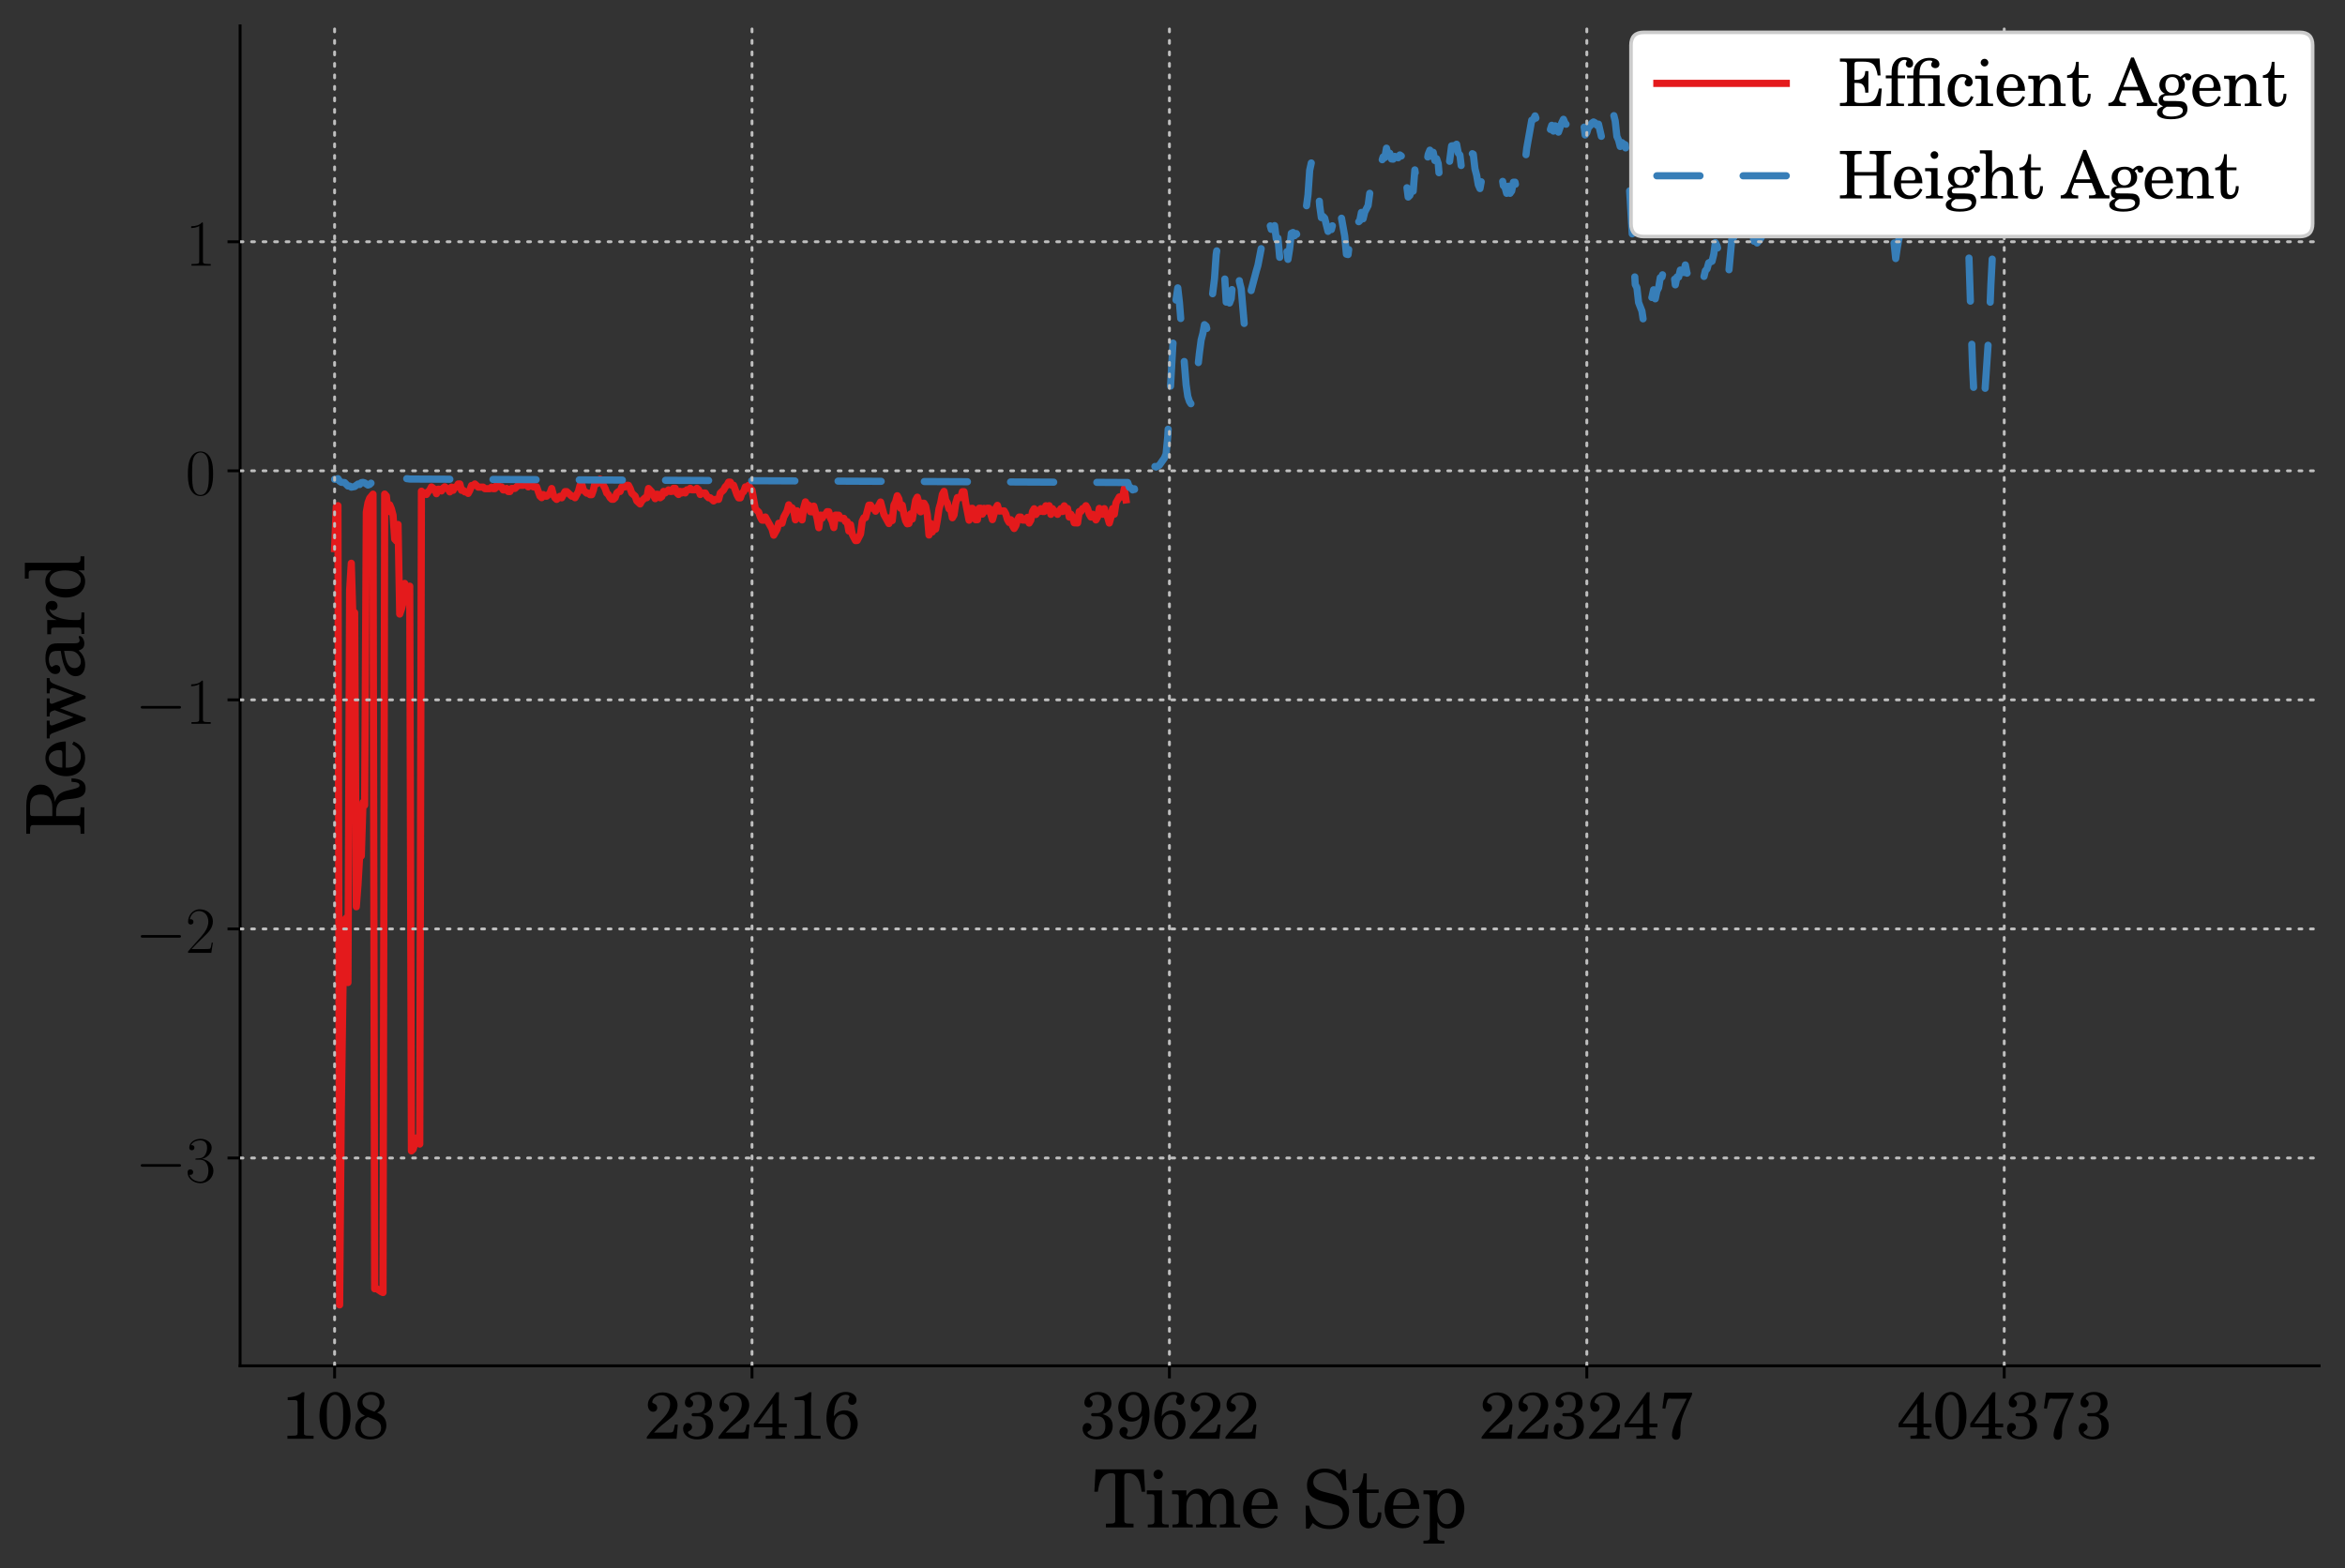 <?xml version="1.0" encoding="utf-8" standalone="no"?>
<!DOCTYPE svg PUBLIC "-//W3C//DTD SVG 1.1//EN"
  "http://www.w3.org/Graphics/SVG/1.1/DTD/svg11.dtd">
<svg height="436.4pt" version="1.1" viewBox="0 0 652.4 436.4" width="652.4pt" xmlns="http://www.w3.org/2000/svg" xmlns:xlink="http://www.w3.org/1999/xlink">
 <rect x="0" y="0" width="652.4" height="436.4" fill="#333333" stroke="none"/>
 <defs>
  <style type="text/css">*{stroke-linecap:butt;stroke-linejoin:round;}</style>
 </defs>
 <g id="figure_1">
  <g id="patch_1">
   <path d="M 0 436.4 
L 652.4 436.4 
L 652.4 0 
L 0 0 
z
" style="fill:none;"/>
  </g>
  <g id="axes_1">
   <g id="patch_2">
    <path d="M 66.799 380.06 
L 645.2 380.06 
L 645.2 7.2 
L 66.799 7.2 
z
" style="fill:none;"/>
   </g>
   <g id="line2d_1">
    <path clip-path="url(#pefaacb8abe)" d="M 93.09 152.666 
L 93.555 140.989 
L 94.019 140.706 
L 94.484 363.112 
L 94.948 309.092 
L 95.413 275.568 
L 95.877 255.982 
L 96.342 255.436 
L 96.806 273.41 
L 97.271 164.22 
L 97.735 156.732 
L 98.2 172.509 
L 98.664 170.467 
L 99.129 252.324 
L 99.593 246.275 
L 100.058 238.318 
L 100.522 238.196 
L 100.987 223.266 
L 101.451 224.072 
L 101.916 142.474 
L 102.38 139.893 
L 102.845 138.64 
L 103.774 137.511 
L 104.238 358.625 
L 104.703 358.532 
L 106.096 359.465 
L 106.561 359.672 
L 107.025 137.484 
L 107.49 138.014 
L 107.954 142.357 
L 108.419 140.475 
L 108.883 141.589 
L 109.348 143.373 
L 109.812 150.022 
L 110.277 150.543 
L 110.741 145.949 
L 111.206 170.875 
L 111.67 169.528 
L 112.135 167.684 
L 112.599 162.344 
L 113.064 163.639 
L 113.528 163.283 
L 113.993 163.112 
L 114.457 320.256 
L 114.922 319.811 
L 115.851 316.658 
L 116.315 317.948 
L 116.78 318.357 
L 117.244 136.68 
L 117.709 137.483 
L 118.173 137.129 
L 118.638 137.599 
L 119.102 136.859 
L 119.567 136.385 
L 120.031 135.489 
L 120.96 136.196 
L 121.425 137.384 
L 121.889 136.123 
L 122.354 136.147 
L 122.818 136.621 
L 123.283 135.81 
L 123.747 135.454 
L 124.212 135.922 
L 124.676 135.997 
L 125.141 136.881 
L 125.605 135.563 
L 126.07 136.438 
L 126.534 135.553 
L 126.999 135.55 
L 127.463 134.675 
L 127.928 134.671 
L 128.392 136.436 
L 128.857 136.431 
L 129.321 136.878 
L 129.786 136.876 
L 130.25 137.304 
L 130.715 136.424 
L 131.179 135.11 
L 131.644 135.112 
L 132.108 134.675 
L 133.037 135.555 
L 134.431 135.548 
L 134.896 135.984 
L 136.289 135.982 
L 136.754 135.548 
L 137.218 135.981 
L 137.683 135.965 
L 138.147 135.079 
L 138.612 135.065 
L 139.076 135.477 
L 139.541 135.473 
L 140.005 136.335 
L 140.47 136.341 
L 140.934 135.916 
L 141.399 136.777 
L 141.863 136.785 
L 142.328 135.915 
L 143.257 135.915 
L 144.186 135.043 
L 145.579 135.047 
L 146.044 134.182 
L 146.508 135.047 
L 146.973 135.484 
L 147.902 134.613 
L 148.366 135.477 
L 149.295 135.478 
L 150.224 138.059 
L 150.689 138.49 
L 151.153 137.624 
L 151.618 138.058 
L 152.082 138.068 
L 153.011 137.226 
L 153.476 135.936 
L 153.94 137.677 
L 154.405 138.545 
L 154.869 138.969 
L 155.798 138.099 
L 156.263 138.533 
L 157.192 136.799 
L 157.656 136.8 
L 159.05 138.076 
L 159.514 138.08 
L 159.979 138.509 
L 160.908 136.787 
L 161.372 135.058 
L 161.837 134.637 
L 162.301 136.368 
L 163.23 137.235 
L 163.695 137.23 
L 164.159 137.655 
L 164.624 137.655 
L 165.088 136.355 
L 165.553 134.183 
L 166.017 134.616 
L 166.482 134.18 
L 166.946 133.328 
L 168.34 135.913 
L 168.804 137.205 
L 169.269 137.642 
L 169.733 138.494 
L 170.198 138.928 
L 170.662 138.932 
L 171.127 138.51 
L 171.591 137.214 
L 172.056 136.782 
L 172.52 136.773 
L 172.985 135.486 
L 173.914 135.476 
L 174.378 135.046 
L 174.843 135.055 
L 175.307 135.921 
L 175.772 137.223 
L 176.701 138.076 
L 177.165 139.372 
L 178.094 140.236 
L 178.559 139.369 
L 179.488 138.507 
L 179.952 138.509 
L 180.417 135.922 
L 181.346 136.908 
L 182.275 138.766 
L 182.739 137.528 
L 183.204 137.592 
L 183.668 138.518 
L 184.133 138.148 
L 184.597 136.743 
L 185.062 137.182 
L 185.991 136.318 
L 186.456 136.751 
L 186.92 136.746 
L 187.385 135.877 
L 187.849 135.877 
L 188.314 137.171 
L 188.778 137.602 
L 189.243 136.73 
L 189.707 137.168 
L 190.172 136.736 
L 190.636 137.169 
L 191.101 136.305 
L 191.565 136.31 
L 192.03 135.876 
L 192.494 136.3 
L 193.423 136.307 
L 193.888 135.87 
L 194.352 136.301 
L 194.817 137.608 
L 195.281 137.185 
L 196.21 137.195 
L 196.675 138.066 
L 197.139 138.513 
L 197.604 138.517 
L 198.533 139.399 
L 198.997 138.963 
L 199.926 138.967 
L 200.391 137.22 
L 201.32 136.332 
L 201.784 135.456 
L 202.249 135.023 
L 202.713 134.159 
L 203.178 134.157 
L 203.642 135.039 
L 204.107 135.041 
L 205.036 137.669 
L 205.5 138.539 
L 205.965 138.542 
L 206.429 137.232 
L 206.894 136.799 
L 207.358 135.485 
L 207.823 135.921 
L 208.287 135.042 
L 208.752 135.913 
L 209.216 136.362 
L 210.145 141.612 
L 211.074 142.52 
L 211.539 143.888 
L 212.003 144.731 
L 212.468 144.756 
L 212.932 143.864 
L 214.79 147.207 
L 215.255 148.928 
L 216.184 147.276 
L 216.648 145.598 
L 217.577 145.619 
L 218.042 143.898 
L 218.971 142.177 
L 219.435 140.474 
L 219.9 141.323 
L 220.364 141.312 
L 220.829 142.144 
L 221.293 144.653 
L 221.758 142.142 
L 222.222 143.872 
L 222.687 142.975 
L 223.151 144.674 
L 223.616 141.276 
L 224.08 139.652 
L 224.545 140.548 
L 225.009 140.597 
L 225.474 142.391 
L 225.938 142.427 
L 226.403 140.831 
L 227.332 144.248 
L 227.796 146.851 
L 228.261 143.333 
L 228.725 144.207 
L 229.19 143.295 
L 229.654 143.254 
L 230.119 142.379 
L 230.583 142.41 
L 231.048 144.169 
L 231.512 145.076 
L 231.977 146.813 
L 232.441 143.333 
L 233.37 143.371 
L 233.835 144.255 
L 234.764 144.238 
L 235.228 145.163 
L 235.693 145.148 
L 236.157 147.761 
L 236.622 145.997 
L 237.086 148.635 
L 238.015 150.435 
L 238.48 150.393 
L 239.409 148.583 
L 239.874 145.034 
L 240.338 144.077 
L 240.803 144.041 
L 241.732 140.57 
L 242.196 140.555 
L 242.661 141.43 
L 243.125 141.43 
L 243.59 142.258 
L 244.983 139.693 
L 245.912 143.165 
L 247.306 145.697 
L 247.77 143.986 
L 248.235 144.866 
L 248.699 140.534 
L 249.164 139.65 
L 249.628 137.946 
L 250.093 138.86 
L 250.557 141.423 
L 251.022 140.57 
L 251.486 143.143 
L 251.951 144.924 
L 252.415 145.759 
L 252.88 145.671 
L 253.344 143.01 
L 253.809 144.443 
L 254.738 139.209 
L 255.202 138.349 
L 255.667 140.003 
L 256.131 142.432 
L 256.596 140.047 
L 257.06 140.026 
L 257.525 140.844 
L 257.989 143.264 
L 258.454 148.884 
L 258.918 145.647 
L 259.383 148.031 
L 259.847 146.448 
L 260.312 147.225 
L 260.776 144.802 
L 261.241 141.568 
L 261.705 139.974 
L 262.17 137.587 
L 262.634 136.729 
L 263.099 139.16 
L 263.563 139.984 
L 264.028 141.604 
L 264.492 141.645 
L 264.957 144.077 
L 265.421 143.287 
L 265.886 140.054 
L 266.35 138.452 
L 267.279 138.46 
L 267.744 136.826 
L 268.208 136.819 
L 268.673 140.007 
L 269.602 144.755 
L 270.066 141.494 
L 270.531 141.444 
L 270.995 143.816 
L 271.46 144.628 
L 271.924 144.617 
L 272.389 141.433 
L 272.853 141.431 
L 273.318 143.052 
L 273.782 141.457 
L 274.247 142.208 
L 274.711 141.414 
L 275.176 141.433 
L 276.105 144.595 
L 277.034 141.409 
L 277.498 140.624 
L 277.963 142.208 
L 279.356 142.163 
L 279.821 142.994 
L 280.285 144.582 
L 280.75 145.383 
L 281.214 144.624 
L 281.679 146.264 
L 282.143 147.067 
L 282.608 146.256 
L 283.072 144.687 
L 283.537 143.885 
L 284.001 143.885 
L 284.466 144.707 
L 285.395 144.745 
L 285.859 143.955 
L 286.324 145.553 
L 286.788 144.741 
L 287.253 142.344 
L 287.717 141.569 
L 288.182 143.165 
L 288.646 142.366 
L 289.111 142.369 
L 289.575 141.552 
L 290.04 142.327 
L 290.504 142.34 
L 290.969 140.736 
L 291.433 141.539 
L 291.898 140.721 
L 292.362 143.133 
L 292.827 141.557 
L 293.292 142.33 
L 293.756 142.323 
L 294.221 143.129 
L 295.15 141.535 
L 295.614 142.34 
L 296.079 140.749 
L 296.543 141.519 
L 297.008 141.501 
L 297.472 143.886 
L 297.937 143.106 
L 298.401 143.898 
L 298.866 145.482 
L 299.795 145.517 
L 300.259 142.344 
L 300.724 142.333 
L 301.188 141.512 
L 301.653 141.494 
L 302.117 140.712 
L 302.582 141.518 
L 303.046 143.105 
L 303.511 143.874 
L 303.975 143.1 
L 304.904 144.68 
L 305.369 143.846 
L 305.833 141.47 
L 306.762 143.101 
L 307.227 141.538 
L 307.691 143.125 
L 308.156 143.948 
L 308.62 145.546 
L 309.085 143.915 
L 309.549 141.514 
L 310.014 143.089 
L 310.478 139.927 
L 311.407 138.284 
L 312.336 138.277 
L 312.801 135.91 
L 313.265 139.096 
L 313.265 139.096 
" style="fill:none;stroke:#e41a1c;stroke-linecap:square;stroke-width:2;"/>
   </g>
   <g id="line2d_2">
    <path clip-path="url(#pefaacb8abe)" d="M 93.09 133.375 
L 93.555 133.376 
L 94.019 133.189 
L 94.484 133.906 
L 94.948 134.204 
L 95.877 134.289 
L 96.806 135.242 
L 97.271 135.263 
L 97.735 135.562 
L 98.664 135.384 
L 99.593 134.699 
L 100.058 134.821 
L 100.522 134.299 
L 100.987 134.233 
L 101.451 134.377 
L 102.38 134.977 
L 102.845 134.791 
L 103.309 134.367 
L 103.774 134.845 
L 104.238 135.015 
L 104.703 134.767 
L 105.167 135.474 
L 105.632 135.217 
L 106.096 135.856 
L 106.561 135.734 
L 107.025 135.436 
L 107.49 135.589 
L 107.954 134.786 
L 108.883 134.171 
L 109.348 134.184 
L 110.741 133.545 
L 112.599 133.14 
L 113.528 133.235 
L 113.993 133.303 
L 313.73 134.269 
L 314.194 135.616 
L 314.659 135.735 
L 315.123 136.33 
L 315.588 136.006 
L 316.052 137.742 
L 316.517 137.704 
L 316.981 136.009 
L 317.446 135.143 
L 318.375 133.789 
L 318.839 131.973 
L 319.304 130.727 
L 319.768 130.728 
L 320.697 129.959 
L 321.162 129.735 
L 321.626 129.972 
L 322.555 129.437 
L 323.949 127.452 
L 324.413 126.339 
L 324.878 121.503 
L 326.271 96.426 
L 326.736 90.651 
L 327.2 83.349 
L 327.665 80.103 
L 328.129 84.165 
L 329.987 107.068 
L 330.452 110.296 
L 330.916 111.697 
L 331.381 112.436 
L 331.845 112.064 
L 332.31 110.588 
L 333.703 98.111 
L 334.168 94.598 
L 334.632 92.844 
L 335.097 90.341 
L 335.561 90.762 
L 336.026 92.511 
L 337.884 77.535 
L 338.348 70.84 
L 338.813 67.86 
L 339.277 68.757 
L 339.742 72.303 
L 340.671 76.214 
L 341.135 84.067 
L 341.6 83.465 
L 342.064 84.319 
L 342.529 83.115 
L 342.993 77.897 
L 343.458 74.786 
L 343.922 73.453 
L 344.387 75.026 
L 344.851 78.545 
L 345.316 80.374 
L 346.245 91.136 
L 346.71 91.162 
L 347.174 88.581 
L 348.103 80.704 
L 349.497 75.458 
L 349.961 73.873 
L 350.89 69.084 
L 351.355 69.676 
L 352.284 60.906 
L 352.748 61.24 
L 353.213 62.175 
L 353.677 63.834 
L 354.142 63.473 
L 354.606 62.78 
L 355.071 66.442 
L 355.535 66.262 
L 356 71.468 
L 356.464 74.557 
L 356.929 75.205 
L 357.858 68.535 
L 358.322 72.181 
L 358.787 69.271 
L 359.251 64.921 
L 359.716 64.694 
L 360.18 65.589 
L 360.645 64.998 
L 361.109 65.808 
L 362.038 63.235 
L 362.503 59.176 
L 362.967 56.505 
L 363.432 57.707 
L 363.896 54.211 
L 364.361 47.397 
L 364.825 45.286 
L 365.29 44.865 
L 365.754 47.968 
L 366.219 49.014 
L 366.683 51.342 
L 367.148 57.234 
L 367.612 60.564 
L 368.077 60.217 
L 368.541 60.707 
L 369.47 64.386 
L 369.935 63.777 
L 370.399 63.882 
L 370.864 62.114 
L 371.328 63.707 
L 371.793 59.942 
L 372.257 58.208 
L 372.722 61.195 
L 373.186 60.539 
L 374.115 65.719 
L 374.58 70.725 
L 375.044 70.839 
L 375.509 67.128 
L 375.973 66.144 
L 376.902 62.535 
L 377.367 59.937 
L 377.831 61.86 
L 378.296 61.424 
L 378.76 59.109 
L 379.225 60.887 
L 379.689 59.005 
L 380.618 57.186 
L 381.083 53.72 
L 382.012 49.467 
L 382.476 50.265 
L 382.941 48.805 
L 383.405 48.885 
L 383.87 45.797 
L 384.334 45.104 
L 384.799 43.674 
L 385.263 43.871 
L 385.728 41.229 
L 386.192 43.084 
L 386.657 42.651 
L 387.121 44.234 
L 387.586 44.289 
L 388.05 43.517 
L 388.515 43.778 
L 388.979 43.908 
L 389.444 43.119 
L 389.908 43.439 
L 390.373 46.507 
L 390.837 52.744 
L 391.302 51.239 
L 391.766 54.83 
L 392.231 54.379 
L 392.695 52.964 
L 393.16 53.201 
L 393.624 47.277 
L 394.089 50.715 
L 394.553 49.095 
L 395.018 48.057 
L 395.482 46.52 
L 396.411 47.278 
L 396.876 45.84 
L 397.34 42.951 
L 397.805 41.785 
L 398.269 43.485 
L 398.734 42.376 
L 399.198 44.675 
L 399.663 44.153 
L 400.128 45.523 
L 400.592 51.123 
L 401.057 51.188 
L 401.521 50.357 
L 401.986 51.243 
L 402.915 47.809 
L 403.844 40.59 
L 404.773 40.491 
L 405.237 40.137 
L 405.702 42.592 
L 406.166 43.143 
L 406.631 47.094 
L 407.095 48.398 
L 408.024 43.211 
L 408.489 41.289 
L 408.953 41.122 
L 409.418 42.666 
L 409.882 42.916 
L 410.347 46.964 
L 410.811 48.758 
L 411.276 51.422 
L 411.74 52.469 
L 412.205 49.952 
L 412.669 48.49 
L 413.134 47.883 
L 414.063 49.142 
L 414.527 48.47 
L 414.992 48.902 
L 415.456 48.622 
L 415.921 48.821 
L 416.385 48.489 
L 416.85 49.174 
L 417.314 48.179 
L 417.779 48.693 
L 418.243 51.639 
L 418.708 52.119 
L 419.172 53.802 
L 419.637 51.814 
L 420.101 53.796 
L 420.566 53.143 
L 421.03 50.709 
L 421.495 50.699 
L 421.959 52.91 
L 422.424 52.253 
L 422.888 50.784 
L 423.353 48.937 
L 423.817 48.164 
L 424.282 45.337 
L 424.746 41.297 
L 426.14 33.444 
L 426.604 33.242 
L 427.069 32.244 
L 427.533 33.501 
L 427.998 33.691 
L 428.462 32.683 
L 428.927 34.702 
L 429.391 34.237 
L 429.856 37.609 
L 430.32 35.938 
L 430.785 35.481 
L 431.249 36.274 
L 431.714 34.866 
L 432.178 36.479 
L 432.643 35.002 
L 433.107 35.228 
L 433.572 36.771 
L 434.501 34.152 
L 434.965 33.193 
L 435.43 34.351 
L 435.894 34.735 
L 436.359 34.579 
L 436.823 34.011 
L 437.288 31.665 
L 437.752 31.306 
L 438.217 30.656 
L 438.681 30.279 
L 439.146 30.158 
L 439.61 32.01 
L 440.075 32.205 
L 440.539 33.84 
L 441.004 37.562 
L 441.468 36.887 
L 441.933 35.374 
L 442.397 35.015 
L 442.862 34.251 
L 443.326 33.933 
L 443.791 34.189 
L 444.255 34.827 
L 444.72 34.542 
L 445.649 38.53 
L 446.113 38.878 
L 446.578 38.379 
L 447.042 35.194 
L 447.507 34.835 
L 447.971 31.996 
L 448.436 30.446 
L 448.9 31.798 
L 449.365 33.648 
L 449.829 37.951 
L 450.294 38.986 
L 450.758 40.758 
L 451.223 39.679 
L 451.687 40.075 
L 452.152 40.261 
L 453.081 47.935 
L 454.939 79.16 
L 455.404 80.06 
L 455.868 84.172 
L 456.797 86.564 
L 457.262 89.687 
L 458.191 83.131 
L 458.655 85.036 
L 459.12 83.566 
L 459.584 82.728 
L 460.049 80.636 
L 460.513 83.152 
L 460.978 80.959 
L 461.442 80.05 
L 461.907 77.25 
L 462.371 77.095 
L 462.836 75.179 
L 463.3 72.697 
L 464.694 76.003 
L 465.158 74.671 
L 465.623 75.517 
L 466.087 79.264 
L 466.552 77.066 
L 467.016 77.098 
L 467.481 75.145 
L 468.41 75.842 
L 468.874 73.726 
L 469.339 76.02 
L 469.803 75.833 
L 470.732 74.92 
L 471.197 75.379 
L 471.661 77.025 
L 472.126 74.99 
L 472.59 77.465 
L 473.055 76.491 
L 473.519 76.136 
L 473.984 77.274 
L 474.448 75.345 
L 474.913 74.821 
L 475.377 73.14 
L 476.306 72.696 
L 476.771 70.806 
L 477.235 67.505 
L 477.7 68.433 
L 478.164 70.354 
L 478.629 74.678 
L 479.093 74.618 
L 479.558 74.01 
L 480.487 76.926 
L 480.951 75.866 
L 481.88 65.67 
L 482.345 66.058 
L 482.809 63.65 
L 483.274 63.839 
L 483.738 61.99 
L 484.203 62.593 
L 484.667 66.095 
L 485.132 63.717 
L 485.596 62.366 
L 486.061 61.807 
L 486.525 62.203 
L 486.99 63.26 
L 487.454 62.559 
L 487.919 67.102 
L 488.383 67.161 
L 488.848 67.613 
L 489.777 66.462 
L 490.241 65.626 
L 490.706 64.456 
L 491.17 65.495 
L 491.635 64.993 
L 492.099 64.209 
L 492.564 65.206 
L 493.028 63.888 
L 493.957 57.577 
L 494.422 56.81 
L 494.886 55.799 
L 495.351 53.881 
L 495.815 55.456 
L 496.28 55.675 
L 496.744 55.704 
L 497.209 56.588 
L 497.673 55.329 
L 498.138 58.8 
L 499.067 52.663 
L 499.531 54.07 
L 499.996 53.389 
L 500.46 53.883 
L 500.925 55.269 
L 501.389 56.228 
L 501.854 59.222 
L 502.318 59.98 
L 502.783 59.851 
L 503.247 59.953 
L 504.176 58.172 
L 504.641 58.721 
L 505.105 55.975 
L 505.57 56.472 
L 506.034 59.585 
L 506.499 60.702 
L 506.964 58.765 
L 507.428 59.345 
L 508.357 62.32 
L 508.822 60.26 
L 509.286 59.096 
L 509.751 61.182 
L 510.215 62.269 
L 510.68 61.999 
L 511.144 57.094 
L 511.609 56.6 
L 512.073 58.362 
L 512.538 57.7 
L 513.002 56.174 
L 513.467 56.515 
L 514.396 57.531 
L 514.86 55.149 
L 515.325 54.762 
L 515.789 51.947 
L 516.718 50.12 
L 517.183 51.914 
L 517.647 49.229 
L 518.112 47.46 
L 518.576 44.449 
L 519.041 45.809 
L 519.505 46.694 
L 519.97 48.449 
L 520.434 52.154 
L 521.363 54.702 
L 521.828 53.019 
L 522.292 50.189 
L 522.757 50.119 
L 523.221 48.364 
L 523.686 49.509 
L 524.615 48.926 
L 525.079 54.541 
L 525.544 56.582 
L 526.473 65.463 
L 526.937 67.557 
L 527.402 71.946 
L 527.866 68.775 
L 529.26 61.277 
L 529.724 58.286 
L 530.189 49.596 
L 531.118 40.393 
L 531.582 34.473 
L 532.047 34.059 
L 532.511 30.879 
L 532.976 29.137 
L 533.44 30.232 
L 533.905 29.87 
L 534.369 31.032 
L 534.834 31.805 
L 535.298 34.529 
L 535.763 34.216 
L 536.227 31.975 
L 536.692 34.214 
L 537.156 38.222 
L 537.621 34.968 
L 538.085 33.365 
L 539.014 35.556 
L 539.943 30.832 
L 540.408 30.803 
L 540.872 32.112 
L 541.801 27.691 
L 542.266 28.614 
L 542.73 30.064 
L 543.195 26.546 
L 543.659 27.144 
L 544.124 25.072 
L 544.588 25.893 
L 545.053 25.025 
L 545.517 26.143 
L 545.982 24.148 
L 546.446 30.787 
L 548.769 101.779 
L 549.233 111.067 
L 549.698 112.307 
L 550.162 112.956 
L 551.091 112.453 
L 551.556 111.493 
L 552.02 111.897 
L 553.414 91.403 
L 553.878 79.308 
L 555.272 52.35 
L 555.736 51.707 
L 556.201 47.884 
L 556.665 55.005 
L 557.13 55.659 
L 557.594 59.779 
L 558.059 61.653 
L 558.523 62.825 
L 558.988 61.472 
L 559.452 59.538 
L 559.917 60.633 
L 560.382 57.479 
L 560.846 56.834 
L 561.311 56.429 
L 561.775 57.863 
L 562.24 58.929 
L 563.169 58.434 
L 563.633 57.956 
L 564.098 56.908 
L 564.562 58.492 
L 565.027 58.385 
L 565.491 57.945 
L 566.42 56.277 
L 566.885 53.639 
L 567.349 52.519 
L 567.814 49.971 
L 568.278 48.905 
L 568.743 48.986 
L 569.207 45.395 
L 569.672 45.013 
L 570.136 46.54 
L 570.601 45.895 
L 571.065 48.888 
L 571.53 49.426 
L 571.994 51.529 
L 572.459 54.742 
L 572.923 56.639 
L 573.388 56.701 
L 573.852 54.658 
L 574.317 50.848 
L 574.781 49.112 
L 575.71 42.932 
L 576.175 42.494 
L 576.639 45.226 
L 577.104 44.023 
L 577.568 43.742 
L 578.033 45.066 
L 578.962 45.338 
L 579.426 43.304 
L 579.891 43.507 
L 580.355 42.95 
L 580.82 44.918 
L 581.284 45.179 
L 581.749 42.345 
L 582.213 42.874 
L 582.678 40.966 
L 583.142 42.519 
L 583.607 42.73 
L 584.071 40.911 
L 584.536 38.112 
L 585 38.548 
L 585.465 41.988 
L 585.929 41.565 
L 586.394 38.497 
L 586.858 39.524 
L 587.323 39.571 
L 587.787 43.657 
L 588.252 38.938 
L 588.716 38.563 
L 589.181 37.565 
L 589.645 37.43 
L 590.11 39.185 
L 590.574 39.19 
L 591.039 41.809 
L 591.503 43.053 
L 591.968 43.379 
L 592.432 47.561 
L 592.897 50.288 
L 593.361 49.887 
L 593.826 47.61 
L 594.29 46.285 
L 594.755 53.708 
L 595.684 51.064 
L 596.613 52.46 
L 597.077 54.928 
L 597.542 51.767 
L 598.006 51.617 
L 598.471 50.329 
L 598.935 50.414 
L 599.4 53.28 
L 599.864 54.558 
L 600.329 53.63 
L 600.793 53.319 
L 601.258 57.844 
L 601.722 59.132 
L 602.187 56.189 
L 602.651 55.587 
L 603.116 53.637 
L 603.58 53.541 
L 604.045 51.071 
L 604.509 49.958 
L 604.974 51.456 
L 605.438 50.977 
L 606.367 55.416 
L 606.832 54.578 
L 607.761 46.964 
L 608.225 44.99 
L 608.69 41.911 
L 609.619 32.696 
L 610.083 35.814 
L 610.548 37.889 
L 612.406 54.064 
L 612.87 53.531 
L 613.8 54.714 
L 614.264 50.697 
L 614.729 48.343 
L 615.658 41.4 
L 616.122 40.964 
L 616.587 41.941 
L 617.051 41.332 
L 617.516 41.849 
L 617.98 41.173 
L 618.445 43.385 
L 618.909 43.342 
L 618.909 43.342 
" style="fill:none;stroke:#377eb8;stroke-dasharray:12,12;stroke-dashoffset:0;stroke-linecap:round;stroke-linejoin:miter;stroke-width:2;"/>
   </g>
   <g id="patch_3">
    <path d="M 66.799 380.06 
L 66.799 7.2 
" style="fill:none;stroke:#000000;stroke-linecap:square;stroke-linejoin:miter;stroke-width:0.8;"/>
   </g>
   <g id="patch_4">
    <path d="M 66.799 380.06 
L 645.2 380.06 
" style="fill:none;stroke:#000000;stroke-linecap:square;stroke-linejoin:miter;stroke-width:0.8;"/>
   </g>
   <g id="matplotlib.axis_1">
    <g id="xtick_1">
     <g id="line2d_3">
      <path clip-path="url(#pefaacb8abe)" d="M 93.09 380.06 
L 93.09 7.2 
" style="fill:none;stroke:#bfbfbf;stroke-dasharray:0.8,2.4;stroke-dashoffset:0;stroke-linecap:round;stroke-linejoin:miter;stroke-width:0.8;"/>
     </g>
     <g id="line2d_4">
      <defs>
       <path d="M 0 0 
L 0 3.5 
" id="m453e8d37fd" style="stroke:#000000;stroke-width:0.8;"/>
      </defs>
      <g>
       <use style="stroke:#000000;stroke-width:0.8;" x="93.09" xlink:href="#m453e8d37fd" y="380.06"/>
      </g>
     </g>
     <g id="text_1">
      <!-- 108 -->
      <g transform="translate(78.134 400.366)scale(0.18 -0.18)">
       <defs>
        <path d="M 2061 4512 
C 1843 4239 1254 4032 666 4032 
L 666 3750 
L 1229 3750 
C 1600 3750 1626 3725 1626 3348 
L 1626 786 
L 1626 600 
C 1626 332 1568 300 1056 300 
L 640 300 
L 640 0 
L 3174 0 
L 3174 300 
L 2822 300 
C 2483 300 2342 326 2291 390 
C 2246 434 2246 434 2246 788 
L 2246 3435 
C 2246 3749 2259 4056 2291 4512 
L 2061 4512 
z
" id="CenturySchL-Roma-31" transform="scale(0.016)"/>
        <path d="M 1818 4544 
C 922 4544 269 3564 269 2224 
C 269 904 902 -64 1766 -64 
C 2662 -64 3290 872 3290 2204 
C 3290 2884 3149 3448 2880 3890 
C 2630 4294 2221 4544 1818 4544 
z
M 1773 4269 
C 1984 4269 2189 4128 2342 3872 
C 2515 3576 2573 3198 2573 2320 
C 2573 1422 2528 1000 2400 717 
C 2253 403 2022 211 1779 211 
C 1568 211 1363 352 1210 608 
C 1030 910 979 1314 979 2359 
C 979 3103 1024 3480 1152 3756 
C 1299 4083 1530 4269 1773 4269 
z
" id="CenturySchL-Roma-30" transform="scale(0.016)"/>
        <path d="M 2394 2531 
C 2874 2794 3098 3108 3098 3525 
C 3098 4115 2560 4544 1824 4544 
C 1043 4544 474 4024 474 3320 
C 474 3044 576 2757 755 2558 
C 864 2430 966 2359 1197 2237 
C 915 2129 794 2064 653 1949 
C 403 1743 262 1436 262 1109 
C 262 763 435 417 704 212 
C 954 32 1299 -64 1709 -64 
C 2182 -64 2579 64 2842 301 
C 3117 539 3283 929 3283 1321 
C 3283 1686 3142 2013 2880 2244 
C 2752 2352 2637 2423 2394 2531 
z
M 1709 2782 
C 1190 2974 966 3218 966 3590 
C 966 3993 1299 4269 1805 4269 
C 2298 4269 2624 3955 2624 3487 
C 2624 3154 2496 2936 2131 2628 
L 1709 2782 
z
M 2080 1897 
C 2566 1724 2771 1474 2771 1051 
C 2771 538 2368 211 1741 211 
C 1146 211 794 544 794 1108 
C 794 1589 992 1878 1491 2109 
L 2080 1897 
z
" id="CenturySchL-Roma-38" transform="scale(0.016)"/>
       </defs>
       <use transform="scale(0.996)" xlink:href="#CenturySchL-Roma-31"/>
       <use transform="translate(55.392 0)scale(0.996)" xlink:href="#CenturySchL-Roma-30"/>
       <use transform="translate(110.783 0)scale(0.996)" xlink:href="#CenturySchL-Roma-38"/>
      </g>
     </g>
    </g>
    <g id="xtick_2">
     <g id="line2d_5">
      <path clip-path="url(#pefaacb8abe)" d="M 209.216 380.06 
L 209.216 7.2 
" style="fill:none;stroke:#bfbfbf;stroke-dasharray:0.8,2.4;stroke-dashoffset:0;stroke-linecap:round;stroke-linejoin:miter;stroke-width:0.8;"/>
     </g>
     <g id="line2d_6">
      <g>
       <use style="stroke:#000000;stroke-width:0.8;" x="209.216" xlink:href="#m453e8d37fd" y="380.06"/>
      </g>
     </g>
     <g id="text_2">
      <!-- 232416 -->
      <g transform="translate(179.305 400.366)scale(0.18 -0.18)">
       <defs>
        <path d="M 3232 1380 
L 2950 1380 
L 2886 1054 
C 2803 645 2752 600 2355 600 
L 922 600 
C 1363 1060 1510 1194 1920 1514 
C 2502 1962 2752 2186 2899 2377 
C 3104 2658 3206 2946 3206 3252 
C 3206 3975 2598 4499 1766 4499 
C 954 4499 326 3975 326 3297 
C 326 2895 531 2620 838 2620 
C 1075 2620 1235 2780 1235 3010 
C 1235 3170 1146 3317 1005 3375 
C 768 3477 755 3483 755 3566 
C 755 3662 819 3809 909 3918 
C 1069 4109 1338 4224 1638 4224 
C 2163 4224 2483 3898 2483 3362 
C 2483 2888 2259 2460 1728 1898 
L 1350 1502 
C 1126 1266 960 1086 851 965 
C 621 696 506 549 224 179 
L 224 0 
L 3110 0 
L 3232 1380 
z
" id="CenturySchL-Roma-32" transform="scale(0.016)"/>
        <path d="M 2214 2391 
C 2304 2423 2317 2423 2362 2442 
C 2810 2628 3066 2987 3066 3441 
C 3066 4108 2554 4544 1760 4544 
C 1011 4544 442 4094 442 3502 
C 442 3235 621 3046 864 3046 
C 1088 3046 1242 3203 1242 3438 
C 1242 3576 1190 3667 1043 3772 
C 979 3817 960 3850 960 3890 
C 960 4073 1338 4269 1696 4269 
C 2157 4269 2400 3976 2400 3422 
C 2400 2815 2157 2496 1696 2496 
C 1638 2496 1536 2496 1440 2496 
C 1389 2496 1338 2496 1299 2496 
C 1165 2496 1094 2440 1094 2330 
C 1094 2226 1165 2177 1293 2177 
C 1312 2177 1363 2177 1446 2177 
C 1690 2177 1696 2177 1747 2177 
C 2221 2177 2477 1845 2477 1225 
C 2477 580 2150 211 1581 211 
C 1178 211 742 425 742 620 
C 742 678 755 689 883 760 
C 1062 866 1133 974 1133 1130 
C 1133 1357 960 1528 723 1528 
C 454 1528 269 1301 269 972 
C 269 359 838 -64 1658 -64 
C 2579 -64 3187 449 3187 1237 
C 3187 1839 2874 2204 2214 2391 
z
" id="CenturySchL-Roma-33" transform="scale(0.016)"/>
        <path d="M 2355 4512 
L 179 1472 
L 179 1114 
L 1978 1114 
L 1978 784 
L 1978 599 
C 1978 332 1920 300 1402 300 
L 1331 300 
L 1331 0 
L 3200 0 
L 3200 300 
L 3174 300 
C 2656 300 2598 332 2598 599 
L 2598 784 
L 2598 1114 
L 3373 1114 
L 3373 1472 
L 2598 1472 
L 2598 3226 
C 2598 4030 2598 4030 2630 4512 
L 2355 4512 
z
M 1978 1472 
L 570 1472 
L 1978 3419 
L 1978 1472 
z
" id="CenturySchL-Roma-34" transform="scale(0.016)"/>
        <path d="M 979 2183 
C 1043 2986 1075 3203 1216 3537 
C 1402 4001 1741 4269 2144 4269 
C 2368 4269 2502 4197 2502 4079 
C 2502 4052 2496 4033 2470 3987 
C 2406 3863 2374 3772 2374 3680 
C 2374 3458 2541 3294 2765 3294 
C 3008 3294 3187 3490 3187 3763 
C 3187 4212 2739 4544 2138 4544 
C 1613 4544 1120 4294 813 3865 
C 467 3371 269 2705 269 2006 
C 269 757 883 -64 1830 -64 
C 2246 -64 2592 76 2861 355 
C 3136 634 3302 1052 3302 1452 
C 3302 2200 2758 2758 2035 2758 
C 1600 2758 1280 2585 979 2183 
z
M 1862 2368 
C 2323 2368 2605 2008 2605 1406 
C 2605 679 2310 211 1843 211 
C 1555 211 1331 369 1178 673 
C 1075 869 1024 1084 1024 1318 
C 1024 1970 1344 2368 1862 2368 
z
" id="CenturySchL-Roma-36" transform="scale(0.016)"/>
       </defs>
       <use transform="scale(0.996)" xlink:href="#CenturySchL-Roma-32"/>
       <use transform="translate(55.392 0)scale(0.996)" xlink:href="#CenturySchL-Roma-33"/>
       <use transform="translate(110.783 0)scale(0.996)" xlink:href="#CenturySchL-Roma-32"/>
       <use transform="translate(166.175 0)scale(0.996)" xlink:href="#CenturySchL-Roma-34"/>
       <use transform="translate(221.567 0)scale(0.996)" xlink:href="#CenturySchL-Roma-31"/>
       <use transform="translate(276.958 0)scale(0.996)" xlink:href="#CenturySchL-Roma-36"/>
      </g>
     </g>
    </g>
    <g id="xtick_3">
     <g id="line2d_7">
      <path clip-path="url(#pefaacb8abe)" d="M 325.342 380.06 
L 325.342 7.2 
" style="fill:none;stroke:#bfbfbf;stroke-dasharray:0.8,2.4;stroke-dashoffset:0;stroke-linecap:round;stroke-linejoin:miter;stroke-width:0.8;"/>
     </g>
     <g id="line2d_8">
      <g>
       <use style="stroke:#000000;stroke-width:0.8;" x="325.342" xlink:href="#m453e8d37fd" y="380.06"/>
      </g>
     </g>
     <g id="text_3">
      <!-- 39622 -->
      <g transform="translate(300.416 400.366)scale(0.18 -0.18)">
       <defs>
        <path d="M 2586 2246 
C 2502 1474 2470 1283 2355 957 
C 2189 486 1837 211 1408 211 
C 1197 211 1050 275 1050 370 
C 1050 395 1062 427 1088 478 
C 1165 632 1178 671 1178 760 
C 1178 970 1011 1136 800 1136 
C 557 1136 365 932 365 676 
C 365 256 813 -64 1402 -64 
C 1984 -64 2483 199 2797 673 
C 3110 1147 3283 1769 3283 2429 
C 3283 3717 2669 4544 1715 4544 
C 896 4544 250 3863 250 2995 
C 250 2230 787 1665 1517 1665 
C 1971 1665 2240 1812 2586 2246 
z
M 1741 4269 
C 2214 4269 2528 3792 2528 3072 
C 2528 2808 2477 2570 2381 2422 
C 2234 2190 1984 2048 1709 2048 
C 1222 2048 947 2428 947 3110 
C 947 3419 1018 3722 1139 3915 
C 1286 4166 1459 4269 1741 4269 
z
" id="CenturySchL-Roma-39" transform="scale(0.016)"/>
       </defs>
       <use transform="scale(0.996)" xlink:href="#CenturySchL-Roma-33"/>
       <use transform="translate(55.392 0)scale(0.996)" xlink:href="#CenturySchL-Roma-39"/>
       <use transform="translate(110.783 0)scale(0.996)" xlink:href="#CenturySchL-Roma-36"/>
       <use transform="translate(166.175 0)scale(0.996)" xlink:href="#CenturySchL-Roma-32"/>
       <use transform="translate(221.567 0)scale(0.996)" xlink:href="#CenturySchL-Roma-32"/>
      </g>
     </g>
    </g>
    <g id="xtick_4">
     <g id="line2d_9">
      <path clip-path="url(#pefaacb8abe)" d="M 441.468 380.06 
L 441.468 7.2 
" style="fill:none;stroke:#bfbfbf;stroke-dasharray:0.8,2.4;stroke-dashoffset:0;stroke-linecap:round;stroke-linejoin:miter;stroke-width:0.8;"/>
     </g>
     <g id="line2d_10">
      <g>
       <use style="stroke:#000000;stroke-width:0.8;" x="441.468" xlink:href="#m453e8d37fd" y="380.06"/>
      </g>
     </g>
     <g id="text_4">
      <!-- 223247 -->
      <g transform="translate(411.557 400.366)scale(0.18 -0.18)">
       <defs>
        <path d="M 378 2955 
L 659 2911 
L 774 3418 
C 870 3841 915 3904 1101 3904 
C 1133 3904 1190 3904 1242 3879 
C 1613 3879 2074 3879 2336 3879 
C 2426 3879 2560 3879 2733 3879 
L 2298 2998 
C 1818 2039 1766 1930 1606 1538 
C 1414 1055 1306 650 1306 379 
C 1306 90 1459 -96 1709 -96 
C 2016 -96 2138 115 2131 667 
C 2099 1583 2221 2038 2899 3537 
C 2995 3743 3091 3942 3187 4140 
C 3194 4153 3213 4211 3251 4294 
L 3251 4479 
C 2854 4473 2643 4473 2253 4473 
C 1709 4473 1274 4473 576 4473 
L 378 2955 
z
" id="CenturySchL-Roma-37" transform="scale(0.016)"/>
       </defs>
       <use transform="scale(0.996)" xlink:href="#CenturySchL-Roma-32"/>
       <use transform="translate(55.392 0)scale(0.996)" xlink:href="#CenturySchL-Roma-32"/>
       <use transform="translate(110.783 0)scale(0.996)" xlink:href="#CenturySchL-Roma-33"/>
       <use transform="translate(166.175 0)scale(0.996)" xlink:href="#CenturySchL-Roma-32"/>
       <use transform="translate(221.567 0)scale(0.996)" xlink:href="#CenturySchL-Roma-34"/>
       <use transform="translate(276.958 0)scale(0.996)" xlink:href="#CenturySchL-Roma-37"/>
      </g>
     </g>
    </g>
    <g id="xtick_5">
     <g id="line2d_11">
      <path clip-path="url(#pefaacb8abe)" d="M 557.594 380.06 
L 557.594 7.2 
" style="fill:none;stroke:#bfbfbf;stroke-dasharray:0.8,2.4;stroke-dashoffset:0;stroke-linecap:round;stroke-linejoin:miter;stroke-width:0.8;"/>
     </g>
     <g id="line2d_12">
      <g>
       <use style="stroke:#000000;stroke-width:0.8;" x="557.594" xlink:href="#m453e8d37fd" y="380.06"/>
      </g>
     </g>
     <g id="text_5">
      <!-- 404373 -->
      <g transform="translate(527.683 400.366)scale(0.18 -0.18)">
       <use transform="scale(0.996)" xlink:href="#CenturySchL-Roma-34"/>
       <use transform="translate(55.392 0)scale(0.996)" xlink:href="#CenturySchL-Roma-30"/>
       <use transform="translate(110.783 0)scale(0.996)" xlink:href="#CenturySchL-Roma-34"/>
       <use transform="translate(166.175 0)scale(0.996)" xlink:href="#CenturySchL-Roma-33"/>
       <use transform="translate(221.567 0)scale(0.996)" xlink:href="#CenturySchL-Roma-37"/>
       <use transform="translate(276.958 0)scale(0.996)" xlink:href="#CenturySchL-Roma-33"/>
      </g>
     </g>
    </g>
    <g id="text_6">
     <!-- Time Step -->
     <g transform="translate(304.033 425.036)scale(0.22 -0.22)">
      <defs>
       <path d="M 4051 4608 
L 218 4608 
L 122 2833 
L 397 2833 
C 442 3152 499 3395 570 3599 
C 736 4065 1043 4308 1478 4308 
C 1690 4308 1779 4237 1779 4078 
L 1779 786 
L 1779 600 
C 1779 332 1722 300 1203 300 
L 1037 300 
L 1037 0 
L 3232 0 
L 3232 300 
L 3066 300 
C 2554 300 2496 332 2496 600 
L 2496 786 
L 2496 4078 
C 2496 4237 2586 4308 2797 4308 
C 3187 4308 3501 4090 3661 3707 
C 3757 3472 3821 3197 3872 2833 
L 4147 2833 
L 4051 4608 
z
" id="CenturySchL-Roma-54" transform="scale(0.016)"/>
       <path d="M 1318 2944 
L 115 2944 
L 115 2638 
L 442 2638 
C 678 2638 717 2593 717 2317 
L 717 787 
L 717 531 
C 717 275 646 230 237 230 
L 192 230 
L 192 0 
L 1850 0 
L 1850 230 
L 1805 230 
C 1389 230 1318 274 1318 526 
L 1318 779 
L 1318 2944 
z
M 1018 4581 
C 813 4581 646 4415 646 4211 
C 646 4013 813 3840 1011 3840 
C 1222 3840 1389 4006 1389 4211 
C 1389 4415 1222 4581 1018 4581 
z
" id="CenturySchL-Roma-69" transform="scale(0.016)"/>
       <path d="M 1286 2944 
L 147 2944 
L 147 2638 
L 410 2638 
C 646 2638 685 2593 685 2317 
L 685 787 
L 685 538 
C 685 275 614 230 205 230 
L 179 230 
L 179 0 
L 1792 0 
L 1792 230 
L 1766 230 
C 1357 230 1286 275 1286 537 
L 1286 786 
L 1286 1693 
C 1286 2261 1600 2683 2016 2683 
C 2182 2683 2362 2593 2438 2472 
C 2528 2351 2566 2165 2566 1903 
L 2566 786 
L 2566 530 
C 2566 275 2496 230 2080 230 
L 2054 230 
L 2054 0 
L 3674 0 
L 3674 230 
L 3648 230 
C 3238 230 3168 275 3168 530 
L 3168 786 
L 3168 1635 
C 3168 2274 3456 2683 3904 2683 
C 4115 2683 4288 2561 4371 2363 
C 4429 2223 4448 2082 4448 1833 
L 4448 786 
L 4448 530 
C 4448 275 4378 230 3962 230 
L 3936 230 
L 3936 0 
L 5555 0 
L 5555 230 
L 5530 230 
C 5120 230 5050 275 5050 537 
L 5050 786 
L 5050 1961 
C 5050 2357 5011 2491 4845 2708 
C 4659 2945 4397 3072 4090 3072 
C 3674 3072 3366 2876 3091 2439 
C 2982 2819 2637 3072 2208 3072 
C 1824 3072 1536 2889 1286 2491 
L 1286 2944 
z
" id="CenturySchL-Roma-6d" transform="scale(0.016)"/>
       <path d="M 2976 1472 
C 2982 2420 2438 3090 1658 3090 
C 838 3090 224 2384 224 1430 
C 224 540 806 -64 1670 -64 
C 2278 -64 2714 236 2976 844 
L 2752 966 
C 2490 473 2221 281 1792 281 
C 1466 281 1229 422 1062 704 
C 947 896 896 1120 902 1472 
L 2976 1472 
z
M 909 1747 
C 909 1942 934 2080 998 2256 
C 1133 2633 1338 2816 1645 2816 
C 2035 2816 2291 2482 2291 1979 
C 2291 1797 2234 1747 2029 1747 
L 909 1747 
z
" id="CenturySchL-Roma-65" transform="scale(0.016)"/>
       <path d="M 3494 4608 
L 3258 4608 
L 3002 4230 
C 2701 4518 2291 4672 1837 4672 
C 998 4672 435 4135 435 3338 
C 435 2642 781 2297 1722 2055 
L 2330 1901 
C 2803 1781 2848 1768 2982 1666 
C 3174 1519 3277 1308 3277 1059 
C 3277 804 3181 594 2989 422 
C 2778 236 2566 166 2214 166 
C 1741 166 1402 312 1101 642 
C 832 941 698 1240 602 1728 
L 326 1728 
L 352 -92 
L 602 -92 
L 890 350 
C 1318 0 1677 -128 2234 -128 
C 3174 -128 3776 422 3776 1276 
C 3776 1671 3642 2010 3392 2253 
C 3219 2419 2970 2527 2458 2655 
L 1773 2827 
C 1203 2974 934 3223 934 3612 
C 934 4058 1299 4365 1843 4365 
C 2291 4365 2656 4172 2912 3807 
C 3098 3544 3213 3274 3296 2947 
L 3571 2947 
L 3494 4608 
z
" id="CenturySchL-Roma-53" transform="scale(0.016)"/>
       <path d="M 1242 3008 
L 1242 4288 
L 979 4288 
C 915 3448 634 3020 115 2982 
L 115 2733 
L 640 2733 
L 640 1105 
C 640 658 653 498 717 351 
C 819 83 1075 -64 1446 -64 
C 1696 -64 1914 13 2061 153 
C 2272 358 2394 696 2394 1048 
C 2394 1086 2394 1131 2387 1195 
L 2118 1195 
C 2099 620 1933 326 1619 326 
C 1472 326 1344 402 1299 511 
C 1261 600 1242 760 1242 990 
L 1242 2733 
L 2182 2733 
L 2182 3008 
L 1242 3008 
z
" id="CenturySchL-Roma-74" transform="scale(0.016)"/>
       <path d="M 1286 2944 
L 179 2944 
L 179 2638 
L 410 2638 
C 646 2638 685 2593 685 2318 
L 685 -496 
L 685 -750 
C 685 -1006 614 -1050 205 -1050 
L 179 -1050 
L 179 -1280 
L 1843 -1280 
L 1843 -1050 
L 1773 -1050 
C 1357 -1050 1286 -1006 1286 -751 
L 1286 -496 
L 1286 428 
C 1498 58 1741 -89 2131 -89 
C 2874 -89 3424 593 3424 1504 
C 3424 2385 2874 3072 2170 3072 
C 1773 3072 1510 2908 1286 2529 
L 1286 2944 
z
M 2054 2727 
C 2496 2727 2752 2288 2752 1542 
C 2752 721 2490 256 2035 256 
C 1581 256 1280 728 1280 1460 
C 1280 2249 1568 2727 2054 2727 
z
" id="CenturySchL-Roma-70" transform="scale(0.016)"/>
      </defs>
      <use transform="scale(0.996)" xlink:href="#CenturySchL-Roma-54"/>
      <use transform="translate(66.45 0)scale(0.996)" xlink:href="#CenturySchL-Roma-69"/>
      <use transform="translate(97.831 0)scale(0.996)" xlink:href="#CenturySchL-Roma-6d"/>
      <use transform="translate(186.398 0)scale(0.996)" xlink:href="#CenturySchL-Roma-65"/>
      <use transform="translate(263.907 0)scale(0.996)" xlink:href="#CenturySchL-Roma-53"/>
      <use transform="translate(326.671 0)scale(0.996)" xlink:href="#CenturySchL-Roma-74"/>
      <use transform="translate(365.424 0)scale(0.996)" xlink:href="#CenturySchL-Roma-65"/>
      <use transform="translate(415.238 0)scale(0.996)" xlink:href="#CenturySchL-Roma-70"/>
     </g>
    </g>
   </g>
   <g id="matplotlib.axis_2">
    <g id="ytick_1">
     <g id="line2d_13">
      <path clip-path="url(#pefaacb8abe)" d="M 66.799 322.238 
L 645.2 322.238 
" style="fill:none;stroke:#bfbfbf;stroke-dasharray:0.8,2.4;stroke-dashoffset:0;stroke-linecap:round;stroke-linejoin:miter;stroke-width:0.8;"/>
     </g>
     <g id="line2d_14">
      <defs>
       <path d="M 0 0 
L -3.5 0 
" id="m4658becdd8" style="stroke:#000000;stroke-width:0.8;"/>
      </defs>
      <g>
       <use style="stroke:#000000;stroke-width:0.8;" x="66.799" xlink:href="#m4658becdd8" y="322.238"/>
      </g>
     </g>
     <g id="text_7">
      <!-- $\mathdefault{−3}$ -->
      <g transform="translate(37.627 328.89)scale(0.18 -0.18)">
       <defs>
        <path d="M 4218 1472 
C 4326 1472 4442 1472 4442 1600 
C 4442 1728 4326 1728 4218 1728 
L 755 1728 
C 646 1728 531 1728 531 1600 
C 531 1472 646 1472 755 1472 
L 4218 1472 
z
" id="CMSY10-0" transform="scale(0.016)"/>
        <path d="M 1414 2157 
C 1984 2157 2234 1662 2234 1090 
C 2234 320 1824 25 1453 25 
C 1114 25 563 194 390 693 
C 422 680 454 680 486 680 
C 640 680 755 782 755 948 
C 755 1133 614 1216 486 1216 
C 378 1216 211 1165 211 926 
C 211 335 787 -128 1466 -128 
C 2176 -128 2720 430 2720 1085 
C 2720 1707 2208 2157 1600 2227 
C 2086 2328 2554 2756 2554 3329 
C 2554 3820 2048 4179 1472 4179 
C 890 4179 378 3829 378 3329 
C 378 3110 544 3072 627 3072 
C 762 3072 877 3155 877 3321 
C 877 3486 762 3569 627 3569 
C 602 3569 570 3569 544 3557 
C 730 3959 1235 4032 1459 4032 
C 1683 4032 2106 3925 2106 3320 
C 2106 3143 2080 2828 1862 2550 
C 1670 2304 1453 2304 1242 2284 
C 1210 2284 1062 2269 1037 2269 
C 992 2263 966 2257 966 2208 
C 966 2163 973 2157 1101 2157 
L 1414 2157 
z
" id="CMR17-33" transform="scale(0.016)"/>
       </defs>
       <use transform="scale(0.996)" xlink:href="#CMSY10-0"/>
       <use transform="translate(77.487 0)scale(0.996)" xlink:href="#CMR17-33"/>
      </g>
     </g>
    </g>
    <g id="ytick_2">
     <g id="line2d_15">
      <path clip-path="url(#pefaacb8abe)" d="M 66.799 258.495 
L 645.2 258.495 
" style="fill:none;stroke:#bfbfbf;stroke-dasharray:0.8,2.4;stroke-dashoffset:0;stroke-linecap:round;stroke-linejoin:miter;stroke-width:0.8;"/>
     </g>
     <g id="line2d_16">
      <g>
       <use style="stroke:#000000;stroke-width:0.8;" x="66.799" xlink:href="#m4658becdd8" y="258.495"/>
      </g>
     </g>
     <g id="text_8">
      <!-- $\mathdefault{−2}$ -->
      <g transform="translate(37.627 265.148)scale(0.18 -0.18)">
       <defs>
        <path d="M 2669 989 
L 2554 989 
C 2490 536 2438 459 2413 420 
C 2381 369 1920 369 1830 369 
L 602 369 
C 832 619 1280 1072 1824 1597 
C 2214 1967 2669 2402 2669 3035 
C 2669 3790 2067 4224 1395 4224 
C 691 4224 262 3604 262 3030 
C 262 2780 448 2748 525 2748 
C 589 2748 781 2787 781 3010 
C 781 3207 614 3264 525 3264 
C 486 3264 448 3258 422 3245 
C 544 3790 915 4058 1306 4058 
C 1862 4058 2227 3617 2227 3035 
C 2227 2479 1901 2000 1536 1584 
L 262 146 
L 262 0 
L 2515 0 
L 2669 989 
z
" id="CMR17-32" transform="scale(0.016)"/>
       </defs>
       <use transform="scale(0.996)" xlink:href="#CMSY10-0"/>
       <use transform="translate(77.487 0)scale(0.996)" xlink:href="#CMR17-32"/>
      </g>
     </g>
    </g>
    <g id="ytick_3">
     <g id="line2d_17">
      <path clip-path="url(#pefaacb8abe)" d="M 66.799 194.753 
L 645.2 194.753 
" style="fill:none;stroke:#bfbfbf;stroke-dasharray:0.8,2.4;stroke-dashoffset:0;stroke-linecap:round;stroke-linejoin:miter;stroke-width:0.8;"/>
     </g>
     <g id="line2d_18">
      <g>
       <use style="stroke:#000000;stroke-width:0.8;" x="66.799" xlink:href="#m4658becdd8" y="194.753"/>
      </g>
     </g>
     <g id="text_9">
      <!-- $\mathdefault{−1}$ -->
      <g transform="translate(37.627 201.406)scale(0.18 -0.18)">
       <defs>
        <path d="M 1702 4058 
C 1702 4192 1696 4192 1606 4192 
C 1357 3916 979 3827 621 3827 
C 602 3827 570 3827 563 3808 
C 557 3795 557 3782 557 3648 
C 755 3648 1088 3686 1344 3839 
L 1344 461 
C 1344 236 1331 160 781 160 
L 589 160 
L 589 0 
C 896 0 1216 0 1523 0 
C 1830 0 2150 0 2458 0 
L 2458 160 
L 2266 160 
C 1715 160 1702 230 1702 458 
L 1702 4058 
z
" id="CMR17-31" transform="scale(0.016)"/>
       </defs>
       <use transform="scale(0.996)" xlink:href="#CMSY10-0"/>
       <use transform="translate(77.487 0)scale(0.996)" xlink:href="#CMR17-31"/>
      </g>
     </g>
    </g>
    <g id="ytick_4">
     <g id="line2d_19">
      <path clip-path="url(#pefaacb8abe)" d="M 66.799 131.011 
L 645.2 131.011 
" style="fill:none;stroke:#bfbfbf;stroke-dasharray:0.8,2.4;stroke-dashoffset:0;stroke-linecap:round;stroke-linejoin:miter;stroke-width:0.8;"/>
     </g>
     <g id="line2d_20">
      <g>
       <use style="stroke:#000000;stroke-width:0.8;" x="66.799" xlink:href="#m4658becdd8" y="131.011"/>
      </g>
     </g>
     <g id="text_10">
      <!-- $\mathdefault{0}$ -->
      <g transform="translate(51.575 137.664)scale(0.18 -0.18)">
       <defs>
        <path d="M 2688 2025 
C 2688 2416 2682 3080 2413 3591 
C 2176 4039 1798 4198 1466 4198 
C 1158 4198 768 4058 525 3597 
C 269 3118 243 2524 243 2025 
C 243 1661 250 1106 448 619 
C 723 -39 1216 -128 1466 -128 
C 1760 -128 2208 -7 2470 600 
C 2662 1042 2688 1559 2688 2025 
z
M 1466 -26 
C 1056 -26 813 325 723 812 
C 653 1188 653 1738 653 2096 
C 653 2588 653 2997 736 3387 
C 858 3929 1216 4096 1466 4096 
C 1728 4096 2067 3923 2189 3400 
C 2272 3036 2278 2607 2278 2096 
C 2278 1680 2278 1169 2202 792 
C 2067 95 1690 -26 1466 -26 
z
" id="CMR17-30" transform="scale(0.016)"/>
       </defs>
       <use transform="scale(0.996)" xlink:href="#CMR17-30"/>
      </g>
     </g>
    </g>
    <g id="ytick_5">
     <g id="line2d_21">
      <path clip-path="url(#pefaacb8abe)" d="M 66.799 67.268 
L 645.2 67.268 
" style="fill:none;stroke:#bfbfbf;stroke-dasharray:0.8,2.4;stroke-dashoffset:0;stroke-linecap:round;stroke-linejoin:miter;stroke-width:0.8;"/>
     </g>
     <g id="line2d_22">
      <g>
       <use style="stroke:#000000;stroke-width:0.8;" x="66.799" xlink:href="#m4658becdd8" y="67.268"/>
      </g>
     </g>
     <g id="text_11">
      <!-- $\mathdefault{1}$ -->
      <g transform="translate(51.575 73.921)scale(0.18 -0.18)">
       <use transform="scale(0.996)" xlink:href="#CMR17-31"/>
      </g>
     </g>
    </g>
    <g id="text_12">
     <!-- Reward -->
     <g transform="translate(23.463 232.6)rotate(-90)scale(0.22 -0.22)">
      <defs>
       <path d="M 1574 2240 
L 1946 2240 
C 2195 2240 2451 2163 2592 2047 
C 2778 1900 2874 1669 2918 1246 
L 2950 918 
C 3027 193 3264 -102 3770 -102 
C 4294 -102 4544 251 4563 1019 
L 4294 1019 
C 4269 576 4192 384 4019 384 
C 3872 384 3808 493 3699 936 
L 3597 1340 
C 3456 1931 3206 2200 2707 2329 
C 3629 2457 4070 2825 4070 3468 
C 4070 4194 3456 4608 2381 4608 
L 166 4608 
L 166 4308 
L 282 4308 
C 800 4308 858 4276 858 4007 
L 858 3823 
L 858 779 
L 858 600 
C 858 332 800 300 282 300 
L 166 300 
L 166 0 
L 2266 0 
L 2266 300 
L 2150 300 
C 1632 300 1574 332 1574 601 
L 1574 780 
L 1574 2240 
z
M 1574 2540 
L 1574 3944 
C 1574 4200 1581 4219 1645 4270 
C 1696 4308 1741 4308 2016 4308 
L 2362 4308 
C 2995 4308 3283 4040 3283 3462 
C 3283 3137 3200 2889 3034 2756 
C 2874 2623 2586 2540 2278 2540 
L 1574 2540 
z
" id="CenturySchL-Roma-52" transform="scale(0.016)"/>
       <path d="M 3501 829 
L 2874 2471 
C 2854 2515 2848 2547 2848 2605 
C 2848 2720 2906 2752 3117 2752 
L 3270 2752 
L 3270 2982 
L 1837 2982 
L 1837 2752 
L 1946 2752 
C 2144 2752 2221 2701 2278 2515 
L 2336 2349 
L 1773 858 
L 1152 2464 
C 1139 2509 1126 2566 1126 2605 
C 1126 2713 1197 2752 1389 2752 
L 1504 2752 
L 1504 2982 
L 96 2982 
L 96 2752 
L 211 2752 
C 390 2752 454 2694 544 2438 
L 1504 -96 
L 1728 -96 
L 2490 1926 
L 3270 -96 
L 3469 -96 
L 4365 2265 
C 4506 2643 4614 2752 4838 2752 
L 4883 2752 
L 4883 2982 
L 3674 2982 
L 3674 2752 
L 3782 2752 
C 4006 2752 4096 2681 4096 2522 
C 4096 2458 4077 2362 4045 2285 
L 3501 829 
z
" id="CenturySchL-Roma-77" transform="scale(0.016)"/>
       <path d="M 2893 2085 
C 2893 2483 2822 2686 2637 2838 
C 2426 3002 2112 3090 1702 3090 
C 986 3090 454 2755 454 2299 
C 454 2058 602 1906 826 1906 
C 1024 1906 1171 2039 1171 2228 
C 1171 2311 1139 2399 1075 2488 
C 1037 2531 1030 2550 1030 2570 
C 1030 2702 1293 2816 1600 2816 
C 1798 2816 2022 2753 2125 2658 
C 2246 2557 2291 2405 2291 2120 
L 2291 1874 
C 1619 1759 1414 1708 1101 1588 
C 550 1383 282 1084 282 682 
C 282 229 646 -64 1210 -64 
C 1651 -64 2048 119 2323 452 
C 2426 127 2586 0 2886 0 
C 3174 0 3475 185 3475 370 
C 3475 414 3443 446 3411 446 
C 3386 446 3360 440 3315 421 
C 3213 384 3187 377 3136 377 
C 2957 377 2893 498 2893 814 
L 2893 2085 
z
M 2291 1310 
C 2291 926 2272 837 2163 671 
C 2003 434 1709 275 1434 275 
C 1146 275 928 486 928 773 
C 928 1041 1062 1233 1344 1367 
C 1542 1456 1792 1520 2291 1603 
L 2291 1310 
z
" id="CenturySchL-Roma-61" transform="scale(0.016)"/>
       <path d="M 1267 2944 
L 134 2944 
L 134 2638 
L 397 2638 
C 634 2638 672 2593 672 2317 
L 672 787 
L 672 531 
C 672 275 602 230 186 230 
L 160 230 
L 160 0 
L 1869 0 
L 1869 230 
L 1747 230 
C 1338 230 1267 275 1267 531 
L 1267 787 
L 1267 851 
C 1267 1332 1357 1818 1517 2183 
C 1670 2541 1888 2740 2157 2772 
C 2067 2669 2042 2604 2042 2481 
C 2042 2275 2189 2127 2394 2127 
C 2624 2127 2784 2300 2784 2561 
C 2784 2868 2566 3072 2227 3072 
C 1824 3072 1472 2747 1267 2185 
L 1267 2944 
z
" id="CenturySchL-Roma-72" transform="scale(0.016)"/>
       <path d="M 2432 0 
L 3546 0 
L 3546 301 
L 3430 301 
C 3085 301 3034 365 3034 766 
L 3034 4722 
L 1779 4722 
L 1779 4416 
L 2157 4416 
C 2387 4416 2432 4370 2432 4091 
L 2432 2624 
C 2195 2950 1920 3097 1549 3097 
C 826 3097 275 2403 275 1485 
C 275 580 806 -64 1549 -64 
C 1952 -64 2227 107 2432 486 
L 2432 0 
z
M 1677 2752 
C 1939 2752 2189 2562 2304 2268 
C 2381 2077 2426 1810 2426 1505 
C 2426 766 2131 281 1670 281 
C 1222 281 947 702 947 1409 
C 947 1785 986 2071 1069 2287 
C 1178 2568 1414 2752 1677 2752 
z
" id="CenturySchL-Roma-64" transform="scale(0.016)"/>
      </defs>
      <use transform="scale(0.996)" xlink:href="#CenturySchL-Roma-52"/>
      <use transform="translate(71.93 0)scale(0.996)" xlink:href="#CenturySchL-Roma-65"/>
      <use transform="translate(121.743 0)scale(0.996)" xlink:href="#CenturySchL-Roma-77"/>
      <use transform="translate(197.459 0)scale(0.996)" xlink:href="#CenturySchL-Roma-61"/>
      <use transform="translate(252.851 0)scale(0.996)" xlink:href="#CenturySchL-Roma-72"/>
      <use transform="translate(297.084 0)scale(0.996)" xlink:href="#CenturySchL-Roma-64"/>
     </g>
    </g>
   </g>
   <g id="legend_1">
    <g id="patch_5">
     <path d="M 457.353 65.826 
L 639.8 65.826 
Q 643.4 65.826 643.4 62.226 
L 643.4 12.6 
Q 643.4 9 639.8 9 
L 457.353 9 
Q 453.753 9 453.753 12.6 
L 453.753 62.226 
Q 453.753 65.826 457.353 65.826 
z
" style="fill:#ffffff;stroke:#cccccc;stroke-linejoin:miter;"/>
    </g>
    <g id="line2d_23">
     <path d="M 460.953 23.206 
L 496.953 23.206 
" style="fill:none;stroke:#e41a1c;stroke-linecap:square;stroke-width:2;"/>
    </g>
    <g id="line2d_24"/>
    <g id="text_13">
     <!-- Efficient Agent -->
     <g transform="translate(511.353 29.506)scale(0.18 -0.18)">
      <defs>
       <path d="M 4032 4608 
L 186 4608 
L 186 4308 
L 301 4308 
C 819 4308 877 4276 877 4007 
L 877 3823 
L 877 786 
L 877 600 
C 877 332 819 300 301 300 
L 186 300 
L 186 0 
L 4115 0 
L 4243 1696 
L 3962 1696 
C 3878 1252 3731 858 3578 675 
C 3379 421 3014 300 2477 300 
L 2054 300 
C 1862 300 1702 339 1645 396 
C 1600 434 1594 473 1594 608 
L 1594 2240 
L 1722 2240 
C 2112 2240 2272 2200 2400 2063 
C 2566 1893 2630 1683 2643 1297 
L 2944 1297 
L 2944 3392 
L 2643 3392 
C 2611 2782 2355 2540 1747 2540 
L 1594 2540 
L 1594 3989 
C 1594 4263 1651 4308 1997 4308 
L 2330 4308 
C 2893 4308 3168 4250 3386 4070 
C 3597 3904 3750 3545 3846 2969 
L 4122 2969 
L 4032 4608 
z
" id="CenturySchL-Roma-45" transform="scale(0.016)"/>
       <path d="M 1286 2963 
L 1286 3337 
C 1286 3665 1306 3882 1357 4014 
C 1459 4303 1683 4480 1939 4480 
C 2074 4480 2157 4441 2157 4368 
C 2157 4347 2150 4335 2118 4282 
C 2080 4217 2061 4144 2061 4072 
C 2061 3875 2214 3725 2413 3725 
C 2624 3725 2771 3887 2771 4122 
C 2771 4501 2451 4736 1933 4736 
C 1491 4736 1171 4578 941 4252 
C 749 3977 685 3695 685 3166 
L 685 2963 
L 122 2963 
L 122 2688 
L 685 2688 
L 685 783 
L 685 528 
C 685 275 614 230 205 230 
L 179 230 
L 179 0 
L 1888 0 
L 1888 230 
L 1773 230 
C 1357 230 1286 275 1286 528 
L 1286 783 
L 1286 2688 
L 1990 2688 
L 1990 2963 
L 1286 2963 
z
" id="CenturySchL-Roma-66" transform="scale(0.016)"/>
       <path d="M 710 2963 
L 102 2963 
L 102 2688 
L 710 2688 
L 710 783 
L 710 528 
C 710 275 640 230 224 230 
L 198 230 
L 198 0 
L 1818 0 
L 1818 230 
L 1792 230 
C 1382 230 1312 275 1312 522 
L 1312 783 
L 1312 2688 
L 2381 2688 
C 2637 2688 2656 2662 2656 2250 
L 2656 783 
L 2656 528 
C 2656 275 2586 230 2170 230 
L 2144 230 
L 2144 0 
L 3763 0 
L 3763 230 
L 3738 230 
C 3328 230 3258 274 3258 520 
L 3258 778 
L 3258 2982 
C 2797 2982 2586 2982 2278 2982 
L 1312 2982 
L 1312 3113 
C 1312 3568 1382 3874 1542 4080 
C 1709 4305 1946 4417 2246 4417 
C 2445 4417 2547 4385 2547 4316 
C 2547 4290 2547 4284 2509 4233 
C 2464 4177 2438 4082 2438 4006 
C 2438 3822 2611 3677 2835 3677 
C 3078 3677 3238 3830 3238 4058 
C 3238 4431 2874 4672 2291 4672 
C 1798 4672 1421 4533 1120 4235 
C 826 3950 710 3602 710 3020 
L 710 2963 
z
" id="CenturySchL-Roma-2" transform="scale(0.016)"/>
       <path d="M 2477 968 
C 2272 510 2054 326 1722 326 
C 1210 326 890 789 890 1532 
C 890 2301 1203 2816 1677 2816 
C 1869 2816 2035 2726 2035 2625 
C 2035 2606 2022 2587 1997 2548 
C 1894 2428 1869 2364 1869 2257 
C 1869 2047 2029 1901 2253 1901 
C 2477 1901 2643 2079 2643 2333 
C 2643 2759 2214 3090 1645 3090 
C 813 3090 218 2410 218 1462 
C 218 559 762 -64 1555 -64 
C 2125 -64 2451 197 2726 872 
L 2477 968 
z
" id="CenturySchL-Roma-63" transform="scale(0.016)"/>
       <path d="M 1280 2944 
L 173 2944 
L 173 2638 
L 403 2638 
C 640 2638 678 2593 678 2317 
L 678 787 
L 678 531 
C 678 275 608 230 198 230 
L 173 230 
L 173 0 
L 1792 0 
L 1792 230 
L 1766 230 
C 1350 230 1280 275 1280 530 
L 1280 786 
L 1280 1450 
C 1280 1763 1325 2050 1395 2197 
C 1530 2485 1818 2683 2093 2683 
C 2259 2683 2451 2587 2547 2459 
C 2643 2325 2688 2127 2688 1820 
L 2688 786 
L 2688 530 
C 2688 275 2618 230 2202 230 
L 2176 230 
L 2176 0 
L 3795 0 
L 3795 230 
L 3770 230 
C 3360 230 3290 275 3290 530 
L 3290 786 
L 3290 1789 
C 3290 2248 3270 2363 3155 2581 
C 2995 2887 2669 3072 2291 3072 
C 1882 3072 1562 2883 1280 2465 
L 1280 2944 
z
" id="CenturySchL-Roma-6e" transform="scale(0.016)"/>
       <path d="M 2419 4704 
L 2150 4704 
L 678 977 
C 550 645 525 600 429 498 
C 326 377 147 300 -26 300 
L -51 300 
L -51 0 
L 1645 0 
L 1645 300 
L 1517 300 
C 1171 300 998 424 998 669 
C 998 747 1018 837 1056 941 
L 1267 1511 
L 2963 1511 
L 3309 644 
C 3347 546 3360 501 3360 468 
C 3360 365 3200 300 2963 300 
L 2694 300 
L 2694 0 
L 4678 0 
L 4678 300 
L 4589 300 
C 4269 300 4198 351 4051 709 
L 2419 4704 
z
M 2106 3670 
L 2829 1856 
L 1395 1856 
L 2106 3670 
z
" id="CenturySchL-Roma-41" transform="scale(0.016)"/>
       <path d="M 1254 486 
C 902 486 883 493 806 542 
C 762 570 730 647 730 723 
C 730 933 902 1024 1331 1024 
C 1939 1024 2035 1037 2246 1132 
C 2630 1303 2848 1631 2848 2047 
C 2848 2299 2790 2457 2611 2665 
C 2720 2778 2778 2816 2829 2816 
C 2861 2816 2880 2796 2893 2728 
C 2918 2577 3021 2496 3181 2496 
C 3341 2496 3469 2630 3469 2802 
C 3469 3020 3296 3173 3046 3173 
C 2842 3173 2726 3108 2432 2835 
C 2163 3014 1958 3077 1638 3077 
C 877 3077 378 2664 378 2036 
C 378 1666 582 1346 915 1196 
C 486 1098 307 902 307 542 
C 307 255 435 85 736 -19 
C 339 -159 147 -363 147 -624 
C 147 -1044 640 -1280 1498 -1280 
C 2566 -1280 3104 -942 3104 -272 
C 3104 46 2957 300 2720 396 
C 2554 460 2349 486 1907 486 
L 1254 486 
z
M 1632 2816 
C 2035 2816 2259 2539 2259 2054 
C 2259 1563 2016 1266 1606 1266 
C 1210 1266 960 1563 960 2035 
C 960 2532 1203 2816 1632 2816 
z
M 1574 -64 
C 2106 -64 2144 -64 2240 -76 
C 2496 -102 2656 -242 2656 -445 
C 2656 -808 2240 -1018 1523 -1018 
C 986 -1018 678 -859 678 -573 
C 678 -363 794 -222 1101 -64 
L 1574 -64 
z
" id="CenturySchL-Roma-67" transform="scale(0.016)"/>
      </defs>
      <use transform="scale(0.996)" xlink:href="#CenturySchL-Roma-45"/>
      <use transform="translate(71.93 0)scale(0.996)" xlink:href="#CenturySchL-Roma-66"/>
      <use transform="translate(105.105 0)scale(0.996)" xlink:href="#CenturySchL-Roma-2"/>
      <use transform="translate(165.977 0)scale(0.996)" xlink:href="#CenturySchL-Roma-63"/>
      <use transform="translate(210.21 0)scale(0.996)" xlink:href="#CenturySchL-Roma-69"/>
      <use transform="translate(241.592 0)scale(0.996)" xlink:href="#CenturySchL-Roma-65"/>
      <use transform="translate(291.405 0)scale(0.996)" xlink:href="#CenturySchL-Roma-6e"/>
      <use transform="translate(352.276 0)scale(0.996)" xlink:href="#CenturySchL-Roma-74"/>
      <use transform="translate(418.725 0)scale(0.996)" xlink:href="#CenturySchL-Roma-41"/>
      <use transform="translate(490.655 0)scale(0.996)" xlink:href="#CenturySchL-Roma-67"/>
      <use transform="translate(544.155 0)scale(0.996)" xlink:href="#CenturySchL-Roma-65"/>
      <use transform="translate(593.968 0)scale(0.996)" xlink:href="#CenturySchL-Roma-6e"/>
      <use transform="translate(654.84 0)scale(0.996)" xlink:href="#CenturySchL-Roma-74"/>
     </g>
    </g>
    <g id="line2d_25">
     <path d="M 460.953 48.919 
L 496.953 48.919 
" style="fill:none;stroke:#377eb8;stroke-dasharray:12,12;stroke-dashoffset:0;stroke-linecap:round;stroke-linejoin:miter;stroke-width:2;"/>
    </g>
    <g id="line2d_26"/>
    <g id="text_14">
     <!-- Height Agent -->
     <g transform="translate(511.353 55.219)scale(0.18 -0.18)">
      <defs>
       <path d="M 3738 2215 
L 3738 786 
L 3738 600 
C 3738 332 3680 300 3162 300 
L 3046 300 
L 3046 0 
L 5146 0 
L 5146 300 
L 5030 300 
C 4512 300 4454 332 4454 600 
L 4454 786 
L 4454 3823 
L 4454 4007 
C 4454 4276 4512 4308 5030 4308 
L 5146 4308 
L 5146 4608 
L 3072 4608 
L 3072 4308 
L 3162 4308 
C 3680 4308 3738 4276 3738 4008 
L 3738 3823 
L 3738 2560 
L 1594 2560 
L 1594 3823 
L 1594 4008 
C 1594 4276 1651 4308 2170 4308 
L 2291 4308 
L 2291 4608 
L 186 4608 
L 186 4308 
L 301 4308 
C 819 4308 877 4276 877 4007 
L 877 3823 
L 877 786 
L 877 600 
C 877 332 819 300 301 300 
L 186 300 
L 186 0 
L 2291 0 
L 2291 300 
L 2170 300 
C 1651 300 1594 332 1594 600 
L 1594 786 
L 1594 2215 
L 3738 2215 
z
" id="CenturySchL-Roma-48" transform="scale(0.016)"/>
       <path d="M 1280 4672 
L 96 4672 
L 96 4366 
L 403 4366 
C 640 4366 678 4321 678 4046 
L 678 786 
L 678 530 
C 678 275 608 230 198 230 
L 173 230 
L 173 0 
L 1792 0 
L 1792 230 
L 1766 230 
C 1350 230 1280 275 1280 530 
L 1280 786 
L 1280 1444 
C 1280 1763 1325 2050 1395 2197 
C 1530 2485 1818 2683 2093 2683 
C 2259 2683 2451 2587 2547 2459 
C 2643 2319 2688 2127 2688 1814 
L 2688 786 
L 2688 530 
C 2688 275 2618 230 2202 230 
L 2176 230 
L 2176 0 
L 3795 0 
L 3795 230 
L 3770 230 
C 3360 230 3290 275 3290 530 
L 3290 786 
L 3290 1789 
C 3290 2248 3270 2363 3155 2581 
C 2995 2887 2675 3072 2291 3072 
C 1882 3072 1568 2881 1280 2453 
L 1280 4672 
z
" id="CenturySchL-Roma-68" transform="scale(0.016)"/>
      </defs>
      <use transform="scale(0.996)" xlink:href="#CenturySchL-Roma-48"/>
      <use transform="translate(82.988 0)scale(0.996)" xlink:href="#CenturySchL-Roma-65"/>
      <use transform="translate(132.802 0)scale(0.996)" xlink:href="#CenturySchL-Roma-69"/>
      <use transform="translate(164.183 0)scale(0.996)" xlink:href="#CenturySchL-Roma-67"/>
      <use transform="translate(217.682 0)scale(0.996)" xlink:href="#CenturySchL-Roma-68"/>
      <use transform="translate(278.554 0)scale(0.996)" xlink:href="#CenturySchL-Roma-74"/>
      <use transform="translate(345.003 0)scale(0.996)" xlink:href="#CenturySchL-Roma-41"/>
      <use transform="translate(416.933 0)scale(0.996)" xlink:href="#CenturySchL-Roma-67"/>
      <use transform="translate(470.432 0)scale(0.996)" xlink:href="#CenturySchL-Roma-65"/>
      <use transform="translate(520.245 0)scale(0.996)" xlink:href="#CenturySchL-Roma-6e"/>
      <use transform="translate(581.117 0)scale(0.996)" xlink:href="#CenturySchL-Roma-74"/>
     </g>
    </g>
   </g>
  </g>
 </g>
 <defs>
  <clipPath id="pefaacb8abe">
   <rect height="372.86" width="578.401" x="66.799" y="7.2"/>
  </clipPath>
 </defs>
</svg>
